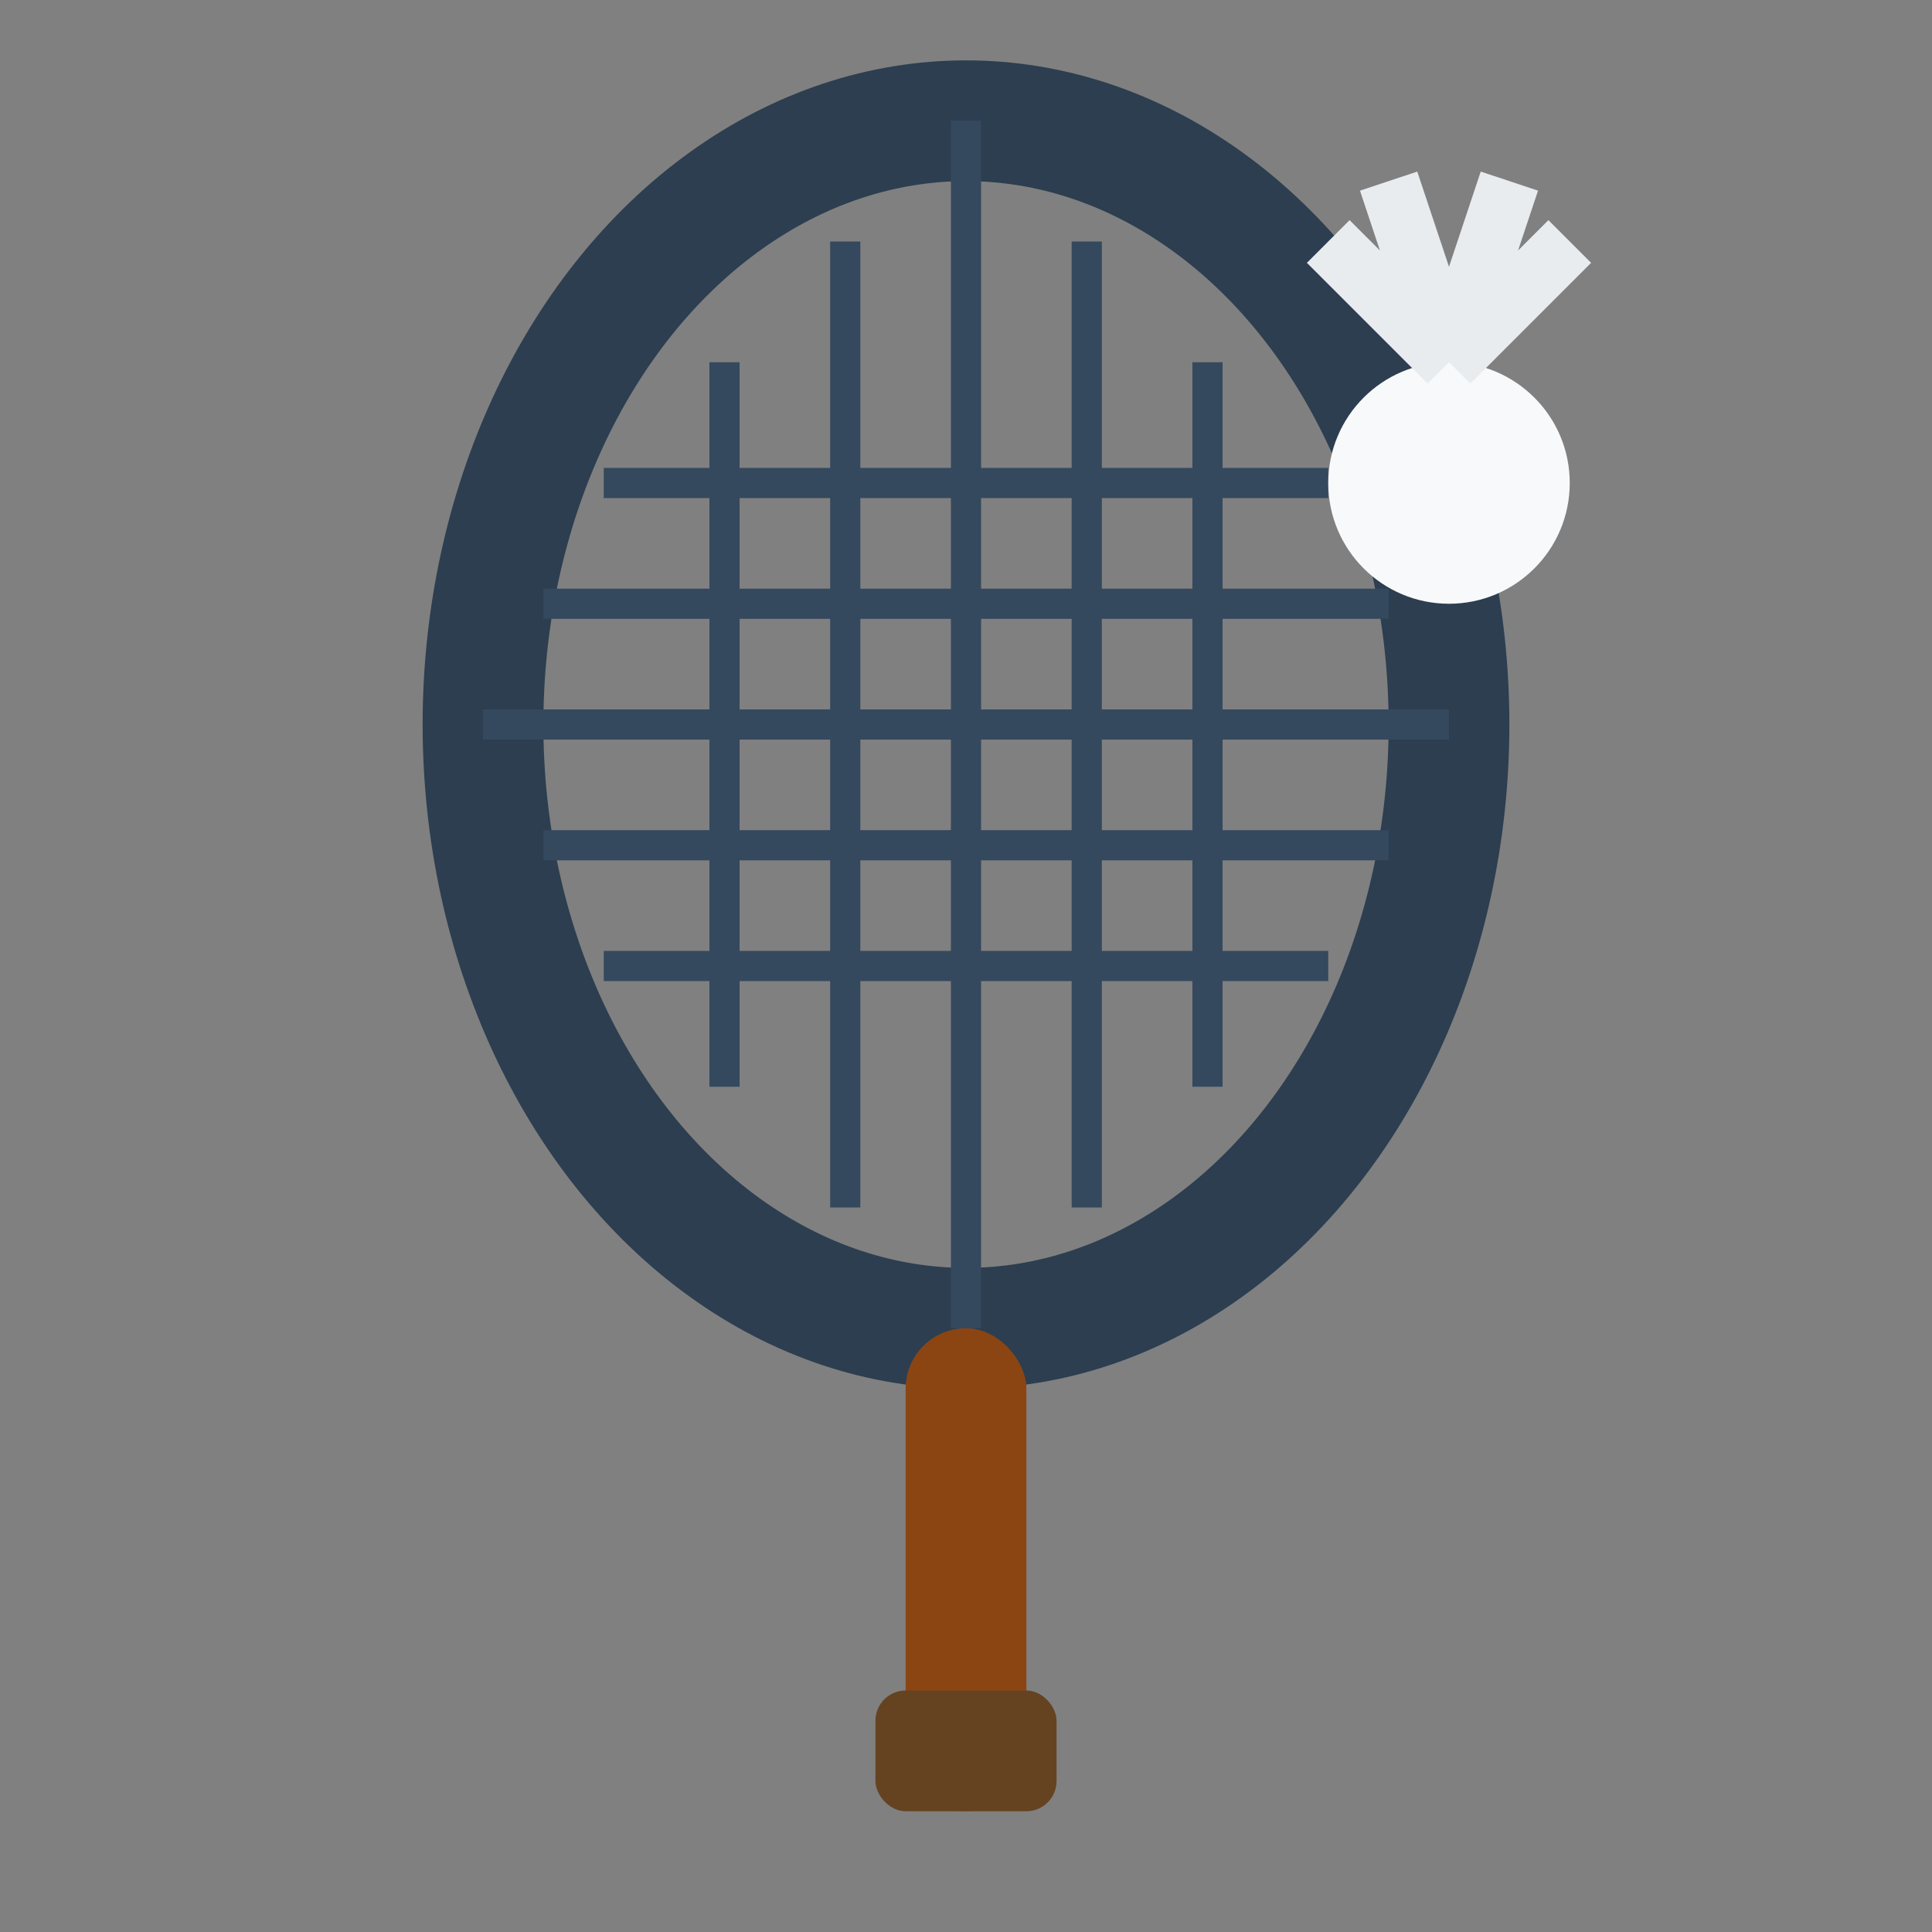<svg xmlns="http://www.w3.org/2000/svg" viewBox="0 0 32 32" width="32" height="32">
  <rect x="0" y="0" width="32" height="32" fill="#808080" stroke="none"/>
  <!-- 球拍頭部 -->
  <ellipse cx="16" cy="12" rx="8" ry="10" fill="none" stroke="#2c3e50" stroke-width="2"/>
  
  <!-- 球拍網線 - 縱向 -->
  <line x1="12" y1="6" x2="12" y2="18" stroke="#34495e" stroke-width="0.5"/>
  <line x1="14" y1="4" x2="14" y2="20" stroke="#34495e" stroke-width="0.5"/>
  <line x1="16" y1="2" x2="16" y2="22" stroke="#34495e" stroke-width="0.5"/>
  <line x1="18" y1="4" x2="18" y2="20" stroke="#34495e" stroke-width="0.5"/>
  <line x1="20" y1="6" x2="20" y2="18" stroke="#34495e" stroke-width="0.5"/>
  
  <!-- 球拍網線 - 橫向 -->
  <line x1="10" y1="8" x2="22" y2="8" stroke="#34495e" stroke-width="0.5"/>
  <line x1="9" y1="10" x2="23" y2="10" stroke="#34495e" stroke-width="0.5"/>
  <line x1="8" y1="12" x2="24" y2="12" stroke="#34495e" stroke-width="0.5"/>
  <line x1="9" y1="14" x2="23" y2="14" stroke="#34495e" stroke-width="0.5"/>
  <line x1="10" y1="16" x2="22" y2="16" stroke="#34495e" stroke-width="0.5"/>
  
  <!-- 球拍握把 -->
  <rect x="15" y="22" width="2" height="8" fill="#8b4513" rx="1"/>
  <rect x="14.5" y="28" width="3" height="2" fill="#654321" rx="0.5"/>
  
  <!-- 羽毛球 -->
  <circle cx="24" cy="8" r="2" fill="#f8f9fa"/>
  <path d="M24 6 L26 4 M24 6 L22 4 M24 6 L25 3 M24 6 L23 3" stroke="#e9ecef" stroke-width="1" fill="none"/>
</svg>